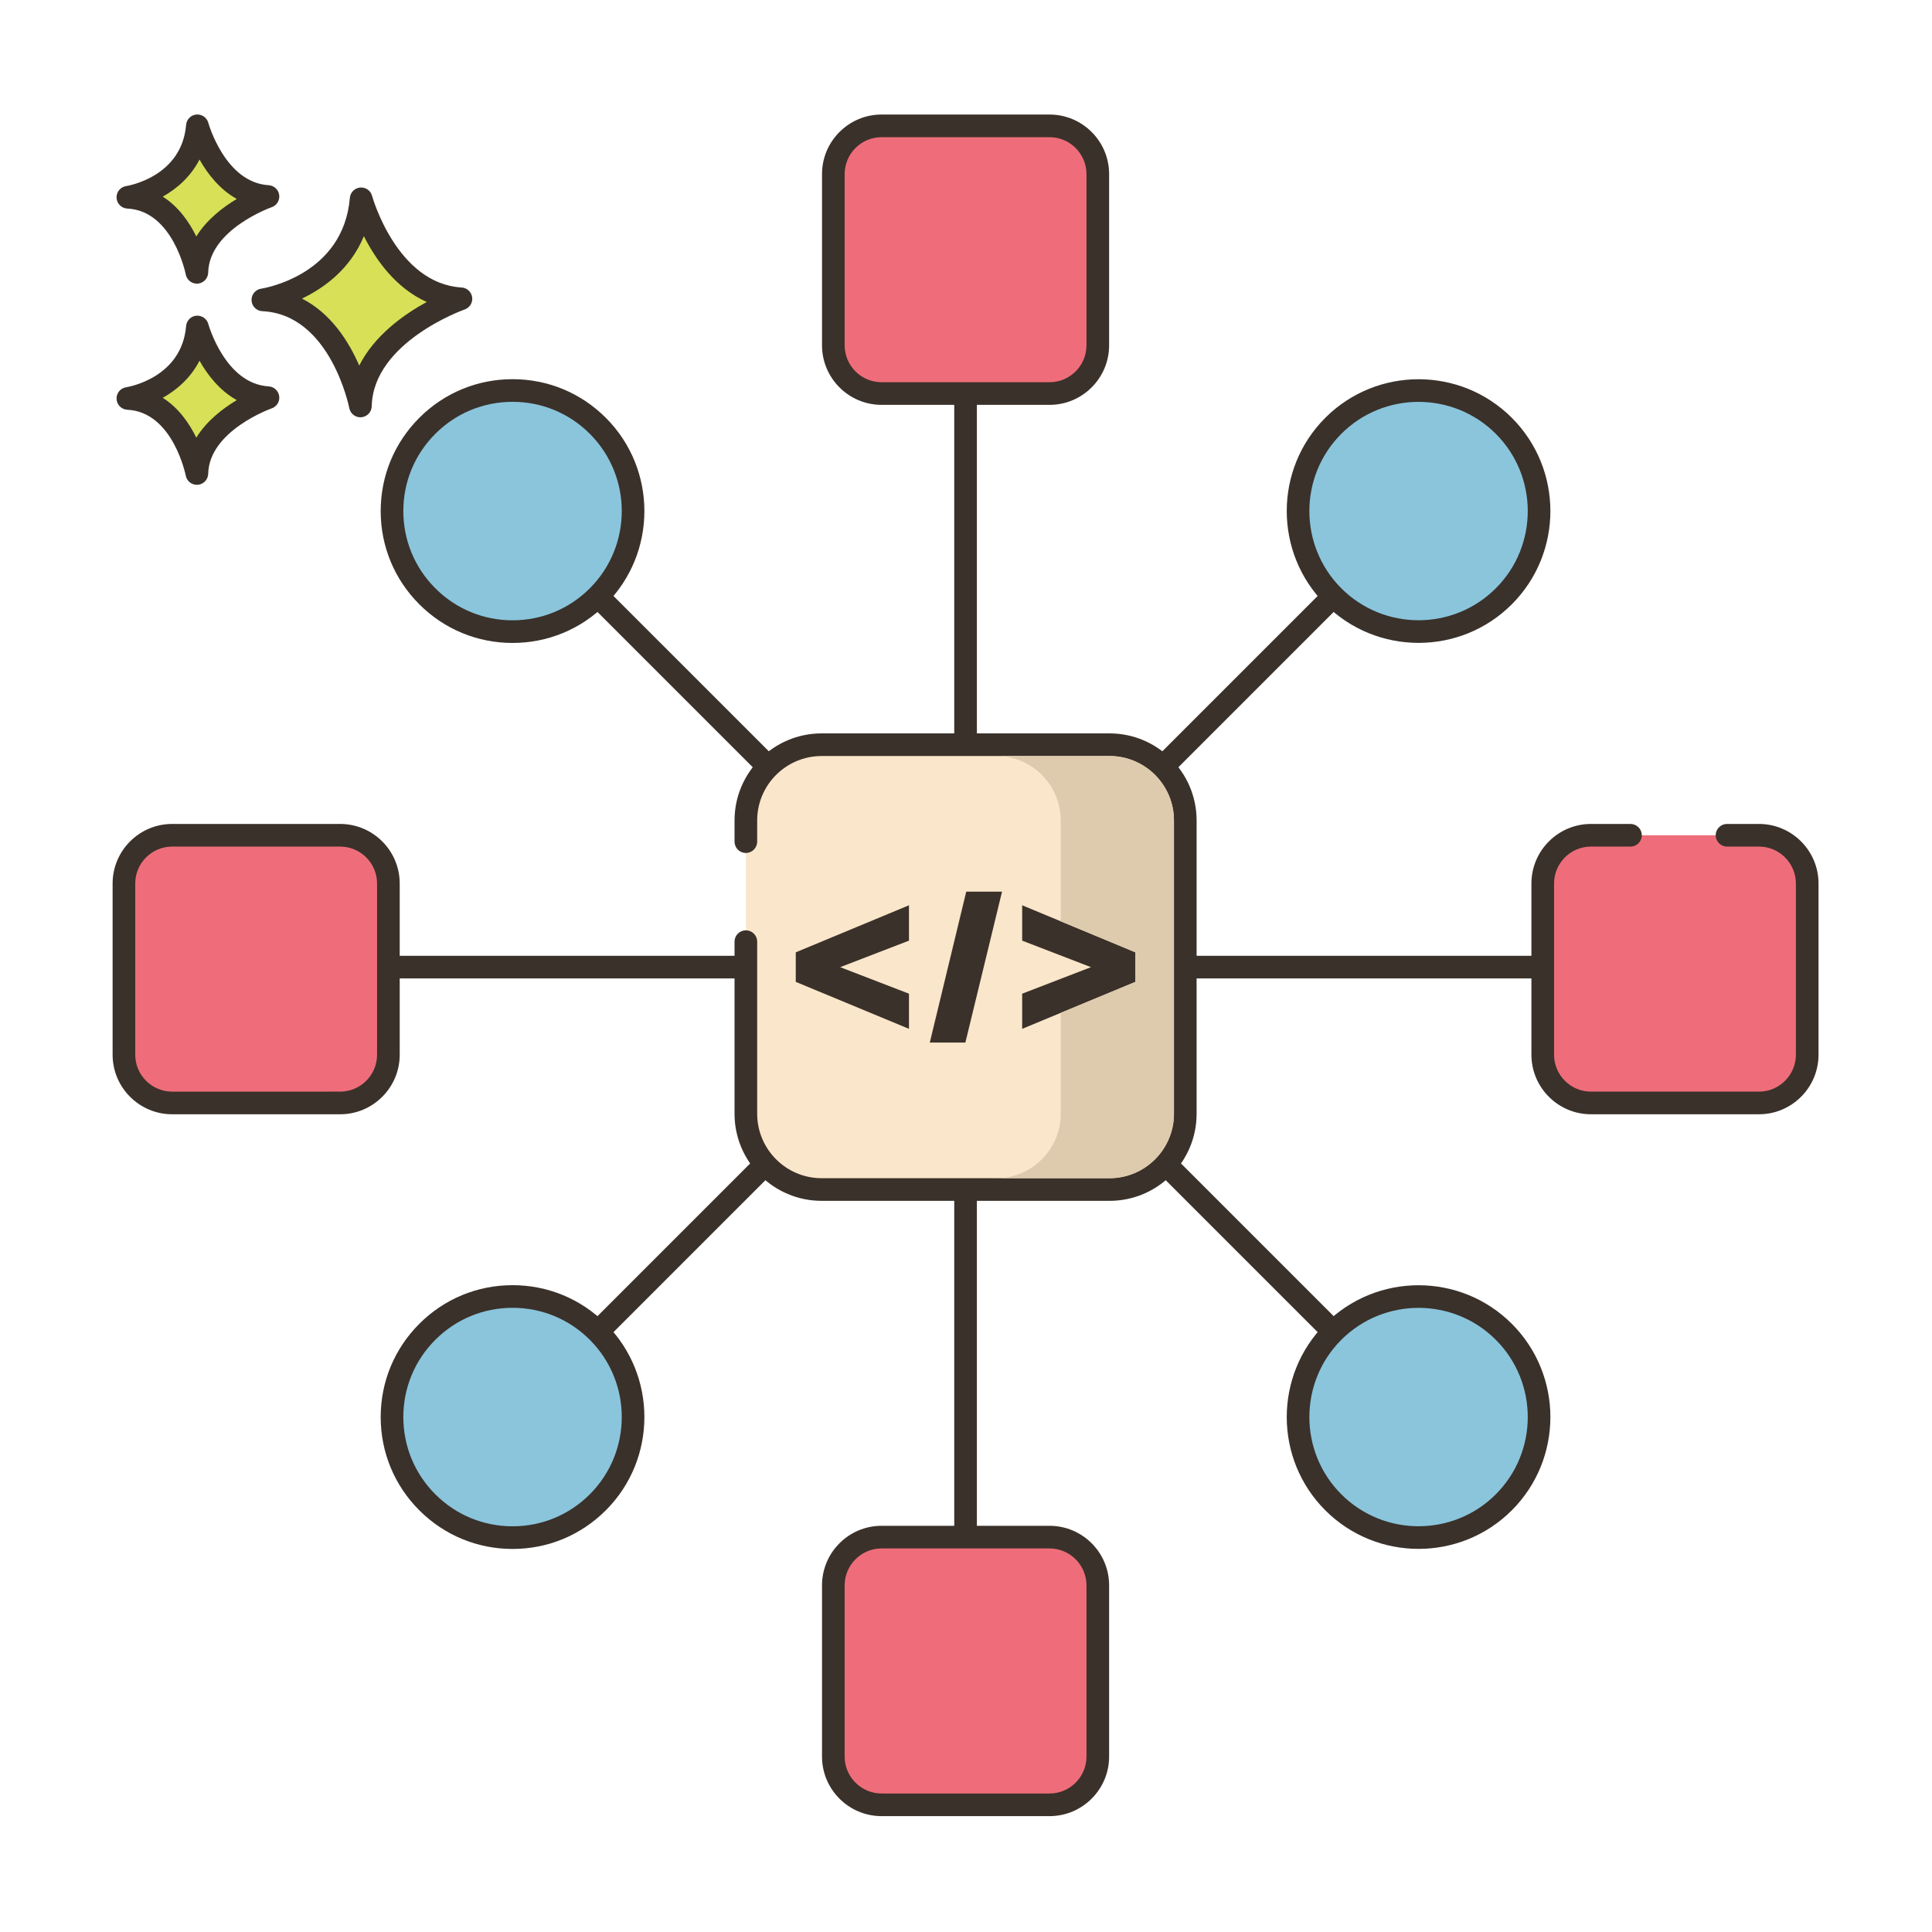 <?xml version="1.0" encoding="utf-8"?>
<!-- Generator: Adobe Illustrator 22.0.1, SVG Export Plug-In . SVG Version: 6.00 Build 0)  -->
<svg version="1.1" id="Layer_1" xmlns="http://www.w3.org/2000/svg" xmlns:xlink="http://www.w3.org/1999/xlink" x="0px" y="0px"
	 viewBox="0 0 256 256" style="enable-background:new 0 0 256 256;" xml:space="preserve">
<style type="text/css">
	.st0{fill:#3A312A;}
	.st1{fill:#F16C7A;}
	.st2{fill:#D7E057;}
	.st3{fill:#F8E4C8;}
	.st4{fill:#89C4DB;}
	.st5{fill-rule:evenodd;clip-rule:evenodd;fill:#F8E4C8;}
	.st6{fill:#87796F;}
	.st7{fill:#D4DB56;}
	.st8{fill:#F59689;}
	.st9{fill:#6CA6BE;}
	.st10{fill:#695B51;}
	.st11{fill:#F7E3C7;}
	.st12{fill:#8AC6DD;}
	.st13{fill:#6CA8BF;}
	.st14{fill:#D6DF58;}
	.st15{fill:#FAE6CA;}
	.st16{fill:#EF6D7A;}
	.st17{fill:#DDC9AC;}
	.st18{fill:#D24E5C;}
	.st19{fill:#6A5C52;}
	.st20{fill:#B9C239;}
	.st21{fill:#FCE8CB;}
	.st22{fill:#DECAAD;}
	.st23{fill:#D5DE58;}
	.st24{fill:#8AC5DC;}
	.st25{fill:#D34E5C;}
	.st26{fill:#ED6E7A;}
	.st27{fill:#B8C136;}
</style>
<g>
	<g>
		<g>
			<path class="st0" d="M190.374,188.053L67.114,64.793c-0.586-0.586-1.535-0.586-2.121,0c-0.586,0.585-0.586,1.536,0,2.121
				l123.26,123.259c0.293,0.293,0.677,0.439,1.061,0.439s0.768-0.146,1.061-0.439C190.96,189.588,190.96,188.638,190.374,188.053z"
				/>
		</g>
	</g>
	<g>
		<g>
			<path class="st2" d="M47.854,26.345c-0.974,11.564-13.025,13.39-13.025,13.39c10.347,0.487,12.925,14.059,12.925,14.059
				c0.221-9.677,13.321-14.202,13.321-14.202C51.262,39.004,47.854,26.345,47.854,26.345z"/>
		</g>
	</g>
	<g>
		<g>
			<path class="st0" d="M61.166,38.094C52.561,37.58,49.333,26.07,49.302,25.954c-0.19-0.702-0.845-1.164-1.584-1.102
				c-0.725,0.066-1.298,0.642-1.359,1.367c-0.859,10.215-11.313,11.964-11.754,12.033c-0.763,0.115-1.313,0.79-1.273,1.561
				c0.04,0.77,0.657,1.384,1.428,1.421c9.028,0.425,11.499,12.718,11.522,12.842c0.138,0.711,0.76,1.217,1.473,1.217
				c0.042,0,0.084-0.001,0.126-0.005c0.765-0.064,1.357-0.693,1.375-1.459c0.193-8.509,12.191-12.777,12.313-12.819
				c0.676-0.235,1.092-0.914,0.994-1.623S61.88,38.137,61.166,38.094z M47.6,48.44c-1.356-3.13-3.709-6.907-7.587-8.876
				c2.931-1.405,6.408-3.913,8.201-8.272c1.551,3.071,4.2,6.88,8.335,8.722C53.541,41.653,49.626,44.419,47.6,48.44z"/>
		</g>
	</g>
	<g>
		<g>
			<path class="st2" d="M26.155,43.326c-0.689,8.179-9.212,9.47-9.212,9.47c7.318,0.344,9.142,9.944,9.142,9.944
				c0.156-6.844,9.422-10.045,9.422-10.045C28.566,52.28,26.155,43.326,26.155,43.326z"/>
		</g>
	</g>
	<g>
		<g>
			<path class="st0" d="M35.597,51.198c-5.766-0.345-7.972-8.186-7.994-8.265c-0.189-0.702-0.869-1.158-1.581-1.102
				c-0.726,0.065-1.3,0.643-1.361,1.368c-0.578,6.871-7.646,8.067-7.942,8.114c-0.763,0.115-1.313,0.79-1.273,1.561
				c0.04,0.77,0.657,1.384,1.428,1.421c6.035,0.284,7.724,8.644,7.739,8.726c0.136,0.713,0.759,1.22,1.473,1.22
				c0.041,0,0.083-0.001,0.125-0.005c0.765-0.063,1.358-0.694,1.376-1.461c0.13-5.709,8.331-8.634,8.412-8.662
				c0.676-0.234,1.093-0.913,0.996-1.622C36.896,51.782,36.311,51.241,35.597,51.198z M26.012,57.993
				c-0.924-1.885-2.34-3.947-4.447-5.28c1.856-1.041,3.698-2.63,4.871-4.916c1.058,1.874,2.654,3.954,4.941,5.223
				C29.527,54.121,27.388,55.76,26.012,57.993z"/>
		</g>
	</g>
	<g>
		<g>
			<path class="st2" d="M26.155,16.668c-0.689,8.179-9.212,9.471-9.212,9.471c7.318,0.344,9.142,9.944,9.142,9.944
				c0.156-6.845,9.422-10.045,9.422-10.045C28.566,25.622,26.155,16.668,26.155,16.668z"/>
		</g>
	</g>
	<g>
		<g>
			<path class="st0" d="M35.597,24.54c-5.766-0.345-7.972-8.185-7.994-8.264c-0.189-0.702-0.869-1.158-1.581-1.102
				c-0.726,0.065-1.3,0.643-1.361,1.368c-0.578,6.871-7.646,8.067-7.942,8.114c-0.763,0.115-1.313,0.79-1.273,1.561
				c0.04,0.77,0.657,1.384,1.428,1.421c6.035,0.284,7.724,8.644,7.739,8.726c0.136,0.712,0.759,1.22,1.473,1.22
				c0.041,0,0.083-0.001,0.125-0.005c0.765-0.063,1.358-0.694,1.376-1.461c0.13-5.709,8.331-8.634,8.412-8.662
				c0.676-0.234,1.093-0.913,0.996-1.622C36.896,25.125,36.311,24.583,35.597,24.54z M26.012,31.335
				c-0.924-1.886-2.34-3.947-4.447-5.28c1.856-1.041,3.698-2.63,4.871-4.917c1.058,1.874,2.654,3.955,4.941,5.224
				C29.527,27.463,27.388,29.103,26.012,31.335z"/>
		</g>
	</g>
	<g>
		<g>
			<path class="st0" d="M127.942,30.647c-0.828,0-1.5,0.671-1.5,1.5v192c0,0.829,0.672,1.5,1.5,1.5s1.5-0.671,1.5-1.5v-192
				C129.442,31.318,128.771,30.647,127.942,30.647z"/>
		</g>
	</g>
	<g>
		<g>
			<path class="st0" d="M190.374,65.312c-0.586-0.586-1.535-0.586-2.121,0L64.993,188.571c-0.586,0.585-0.586,1.536,0,2.121
				c0.293,0.293,0.677,0.439,1.061,0.439s0.768-0.146,1.061-0.439l123.26-123.259C190.96,66.848,190.96,65.897,190.374,65.312z"/>
		</g>
	</g>
	<g>
		<g>
			<path class="st0" d="M223.942,126.647h-192c-0.828,0-1.5,0.671-1.5,1.5s0.672,1.5,1.5,1.5h192c0.828,0,1.5-0.671,1.5-1.5
				S224.771,126.647,223.942,126.647z"/>
		</g>
	</g>
	<g>
		<g>
			<path class="st16" d="M139.071,16.677h-22.256c-3.531,0-6.393,2.862-6.393,6.393v22.684c0,3.531,2.862,6.393,6.393,6.393h22.256
				c3.531,0,6.393-2.862,6.393-6.393V23.07C145.464,19.539,142.601,16.677,139.071,16.677z"/>
		</g>
	</g>
	<g>
		<g>
			<path class="st0" d="M139.07,15.177h-22.256c-4.352,0-7.893,3.541-7.893,7.893v22.684c0,4.352,3.541,7.893,7.893,7.893h22.256
				c4.353,0,7.894-3.541,7.894-7.893V23.07C146.964,18.718,143.423,15.177,139.07,15.177z M143.964,45.754
				c0,2.698-2.195,4.893-4.894,4.893h-22.256c-2.698,0-4.893-2.195-4.893-4.893V23.07c0-2.698,2.194-4.893,4.893-4.893h22.256
				c2.698,0,4.894,2.195,4.894,4.893V45.754z"/>
		</g>
	</g>
	<g>
		<g>
			<path class="st16" d="M45.071,110.677H22.815c-3.531,0-6.393,2.862-6.393,6.393v22.684c0,3.531,2.862,6.393,6.393,6.393h22.256
				c3.531,0,6.393-2.862,6.393-6.393V117.07C51.464,113.539,48.601,110.677,45.071,110.677z"/>
		</g>
	</g>
	<g>
		<g>
			<path class="st0" d="M45.07,109.177H22.814c-4.352,0-7.893,3.541-7.893,7.893v22.684c0,4.352,3.541,7.893,7.893,7.893H45.07
				c4.353,0,7.894-3.541,7.894-7.893V117.07C52.964,112.718,49.423,109.177,45.07,109.177z M49.964,139.754
				c0,2.698-2.195,4.893-4.894,4.893H22.814c-2.698,0-4.893-2.195-4.893-4.893V117.07c0-2.698,2.194-4.893,4.893-4.893H45.07
				c2.698,0,4.894,2.195,4.894,4.893V139.754z"/>
		</g>
	</g>
	<g>
		<g>
			<path class="st16" d="M233.071,110.677h-22.256c-3.531,0-6.393,2.862-6.393,6.393v22.684c0,3.531,2.862,6.393,6.393,6.393h22.256
				c3.531,0,6.393-2.862,6.393-6.393V117.07C239.464,113.539,236.601,110.677,233.071,110.677z"/>
		</g>
	</g>
	<g>
		<g>
			<path class="st0" d="M233.07,109.177h-4.232c-0.828,0-1.5,0.671-1.5,1.5s0.672,1.5,1.5,1.5h4.232
				c2.698,0,4.894,2.195,4.894,4.893v22.684c0,2.698-2.195,4.893-4.894,4.893h-22.256c-2.698,0-4.893-2.195-4.893-4.893V117.07
				c0-2.698,2.194-4.893,4.893-4.893h5.233c0.828,0,1.5-0.671,1.5-1.5s-0.672-1.5-1.5-1.5h-5.233c-4.352,0-7.893,3.541-7.893,7.893
				v22.684c0,4.352,3.541,7.893,7.893,7.893h22.256c4.353,0,7.894-3.541,7.894-7.893V117.07
				C240.964,112.718,237.423,109.177,233.07,109.177z"/>
		</g>
	</g>
	<g>
		<g>
			<path class="st16" d="M139.071,203.677h-22.256c-3.531,0-6.393,2.862-6.393,6.393v22.684c0,3.531,2.862,6.393,6.393,6.393h22.256
				c3.531,0,6.393-2.862,6.393-6.393V210.07C145.464,206.539,142.601,203.677,139.071,203.677z"/>
		</g>
	</g>
	<g>
		<g>
			<path class="st0" d="M139.07,202.177h-22.256c-4.352,0-7.893,3.541-7.893,7.893v22.684c0,4.352,3.541,7.893,7.893,7.893h22.256
				c4.353,0,7.894-3.541,7.894-7.893V210.07C146.964,205.718,143.423,202.177,139.07,202.177z M143.964,232.754
				c0,2.698-2.195,4.893-4.894,4.893h-22.256c-2.698,0-4.893-2.195-4.893-4.893V210.07c0-2.698,2.194-4.893,4.893-4.893h22.256
				c2.698,0,4.894,2.195,4.894,4.893V232.754z"/>
		</g>
	</g>
	<g>
		<g>
			<path class="st15" d="M147.018,98.677h-38.15c-5.544,0-10.039,4.495-10.039,10.039v38.862c0,5.544,4.495,10.039,10.039,10.039
				h38.15c5.544,0,10.039-4.495,10.039-10.039v-38.862C157.057,103.172,152.562,98.677,147.018,98.677z"/>
		</g>
	</g>
	<g>
		<g>
			<path class="st0" d="M147.018,97.177h-38.149c-6.362,0-11.539,5.176-11.539,11.539v2.805c0,0.829,0.672,1.5,1.5,1.5
				s1.5-0.671,1.5-1.5v-2.805c0-4.708,3.831-8.539,8.539-8.539h38.149c4.708,0,8.539,3.831,8.539,8.539v38.862
				c0,4.708-3.831,8.539-8.539,8.539h-38.149c-4.708,0-8.539-3.831-8.539-8.539v-22.805c0-0.829-0.672-1.5-1.5-1.5
				s-1.5,0.671-1.5,1.5v22.805c0,6.363,5.177,11.539,11.539,11.539h38.149c6.362,0,11.539-5.176,11.539-11.539v-38.862
				C158.557,102.353,153.38,97.177,147.018,97.177z"/>
		</g>
	</g>
	<g>
		<g>
			<path class="st24" d="M199.264,56.422c-6.239-6.239-16.354-6.239-22.593,0c-6.239,6.239-6.239,16.354,0,22.593
				c6.239,6.239,16.354,6.239,22.593,0S205.502,62.661,199.264,56.422z"/>
		</g>
	</g>
	<g>
		<g>
			<path class="st0" d="M200.324,55.361c-6.815-6.814-17.902-6.813-24.714,0c-6.813,6.814-6.813,17.9,0,24.714
				c3.407,3.407,7.882,5.11,12.356,5.11c4.476,0,8.95-1.703,12.357-5.11C207.138,73.261,207.138,62.175,200.324,55.361z
				 M198.203,77.954c-5.643,5.642-14.825,5.644-20.472,0c-5.644-5.644-5.644-14.827,0-20.472c2.822-2.822,6.528-4.232,10.236-4.232
				c3.706,0,7.414,1.411,10.235,4.232C203.847,63.126,203.847,72.31,198.203,77.954z"/>
		</g>
	</g>
	<g>
		<g>
			<path class="st24" d="M79.214,176.471c-6.239-6.239-16.354-6.239-22.593,0c-6.239,6.239-6.239,16.354,0,22.593
				c6.239,6.239,16.354,6.239,22.593,0C85.453,192.825,85.453,182.71,79.214,176.471z"/>
		</g>
	</g>
	<g>
		<g>
			<path class="st0" d="M80.275,175.411c-3.301-3.301-7.689-5.119-12.357-5.119s-9.057,1.818-12.356,5.119
				c-3.301,3.3-5.119,7.689-5.119,12.357s1.818,9.057,5.119,12.357c3.3,3.301,7.688,5.119,12.356,5.119s9.057-1.818,12.357-5.119
				C87.089,193.311,87.089,182.224,80.275,175.411z M78.154,198.003c-2.734,2.734-6.369,4.24-10.236,4.24
				c-3.866,0-7.501-1.506-10.235-4.24c-2.734-2.734-4.24-6.369-4.24-10.236s1.506-7.501,4.24-10.236
				c2.734-2.734,6.369-4.24,10.235-4.24c3.867,0,7.502,1.506,10.236,4.24C83.798,183.176,83.798,192.359,78.154,198.003z"/>
		</g>
	</g>
	<g>
		<g>
			<circle class="st24" cx="187.967" cy="187.768" r="15.975"/>
		</g>
	</g>
	<g>
		<g>
			<path class="st0" d="M200.324,175.411c-6.815-6.814-17.902-6.813-24.714,0c-6.813,6.814-6.813,17.9,0,24.714
				c3.407,3.407,7.882,5.11,12.356,5.11c4.476,0,8.95-1.703,12.357-5.11C207.138,193.312,207.138,182.225,200.324,175.411z
				 M198.203,198.003c-5.646,5.645-14.828,5.643-20.472,0c-5.644-5.644-5.644-14.827,0-20.472c5.643-5.642,14.827-5.644,20.472,0
				C203.847,183.176,203.847,192.36,198.203,198.003z"/>
		</g>
	</g>
	<g>
		<g>
			<path class="st24" d="M79.214,56.422c-6.239-6.239-16.354-6.239-22.593,0c-6.239,6.239-6.239,16.354,0,22.593
				c6.239,6.239,16.354,6.239,22.593,0C85.453,72.776,85.453,62.661,79.214,56.422z"/>
		</g>
	</g>
	<g>
		<g>
			<path class="st0" d="M80.275,55.362c-3.301-3.301-7.689-5.119-12.357-5.119s-9.057,1.818-12.356,5.119
				c-3.301,3.3-5.119,7.689-5.119,12.356c0,4.668,1.818,9.057,5.119,12.357c3.3,3.301,7.688,5.119,12.356,5.119
				s9.057-1.818,12.357-5.119C87.089,73.261,87.089,62.175,80.275,55.362z M78.154,77.954c-2.734,2.734-6.369,4.24-10.236,4.24
				c-3.866,0-7.501-1.506-10.235-4.24c-2.734-2.734-4.24-6.369-4.24-10.236c0-3.866,1.506-7.501,4.24-10.235s6.369-4.24,10.235-4.24
				s7.502,1.505,10.236,4.24C83.798,63.126,83.798,72.31,78.154,77.954z"/>
		</g>
	</g>
	<g>
		<g>
			<polygon class="st0" points="120.443,119.954 105.443,126.188 105.443,130.104 120.443,136.326 120.443,131.669 111.327,128.154 
				120.443,124.64 			"/>
		</g>
	</g>
	<g>
		<g>
			<polygon class="st0" points="128.033,118.147 123.202,138.147 127.917,138.147 132.775,118.147 			"/>
		</g>
	</g>
	<g>
		<g>
			<polygon class="st0" points="135.443,119.954 135.443,124.64 144.559,128.154 135.443,131.669 135.443,136.326 150.443,130.104 
				150.443,126.188 			"/>
		</g>
	</g>
	<g>
		<g>
			<path class="st22" d="M147.023,100.177h-15c4.7,0,8.53,3.83,8.53,8.54v13.36l9.89,4.11v3.92l-9.89,4.1v13.37
				c0,4.71-3.83,8.54-8.53,8.54h15c4.7,0,8.53-3.83,8.53-8.54v-38.86C155.553,104.007,151.723,100.177,147.023,100.177z"/>
		</g>
	</g>
</g>
</svg>
